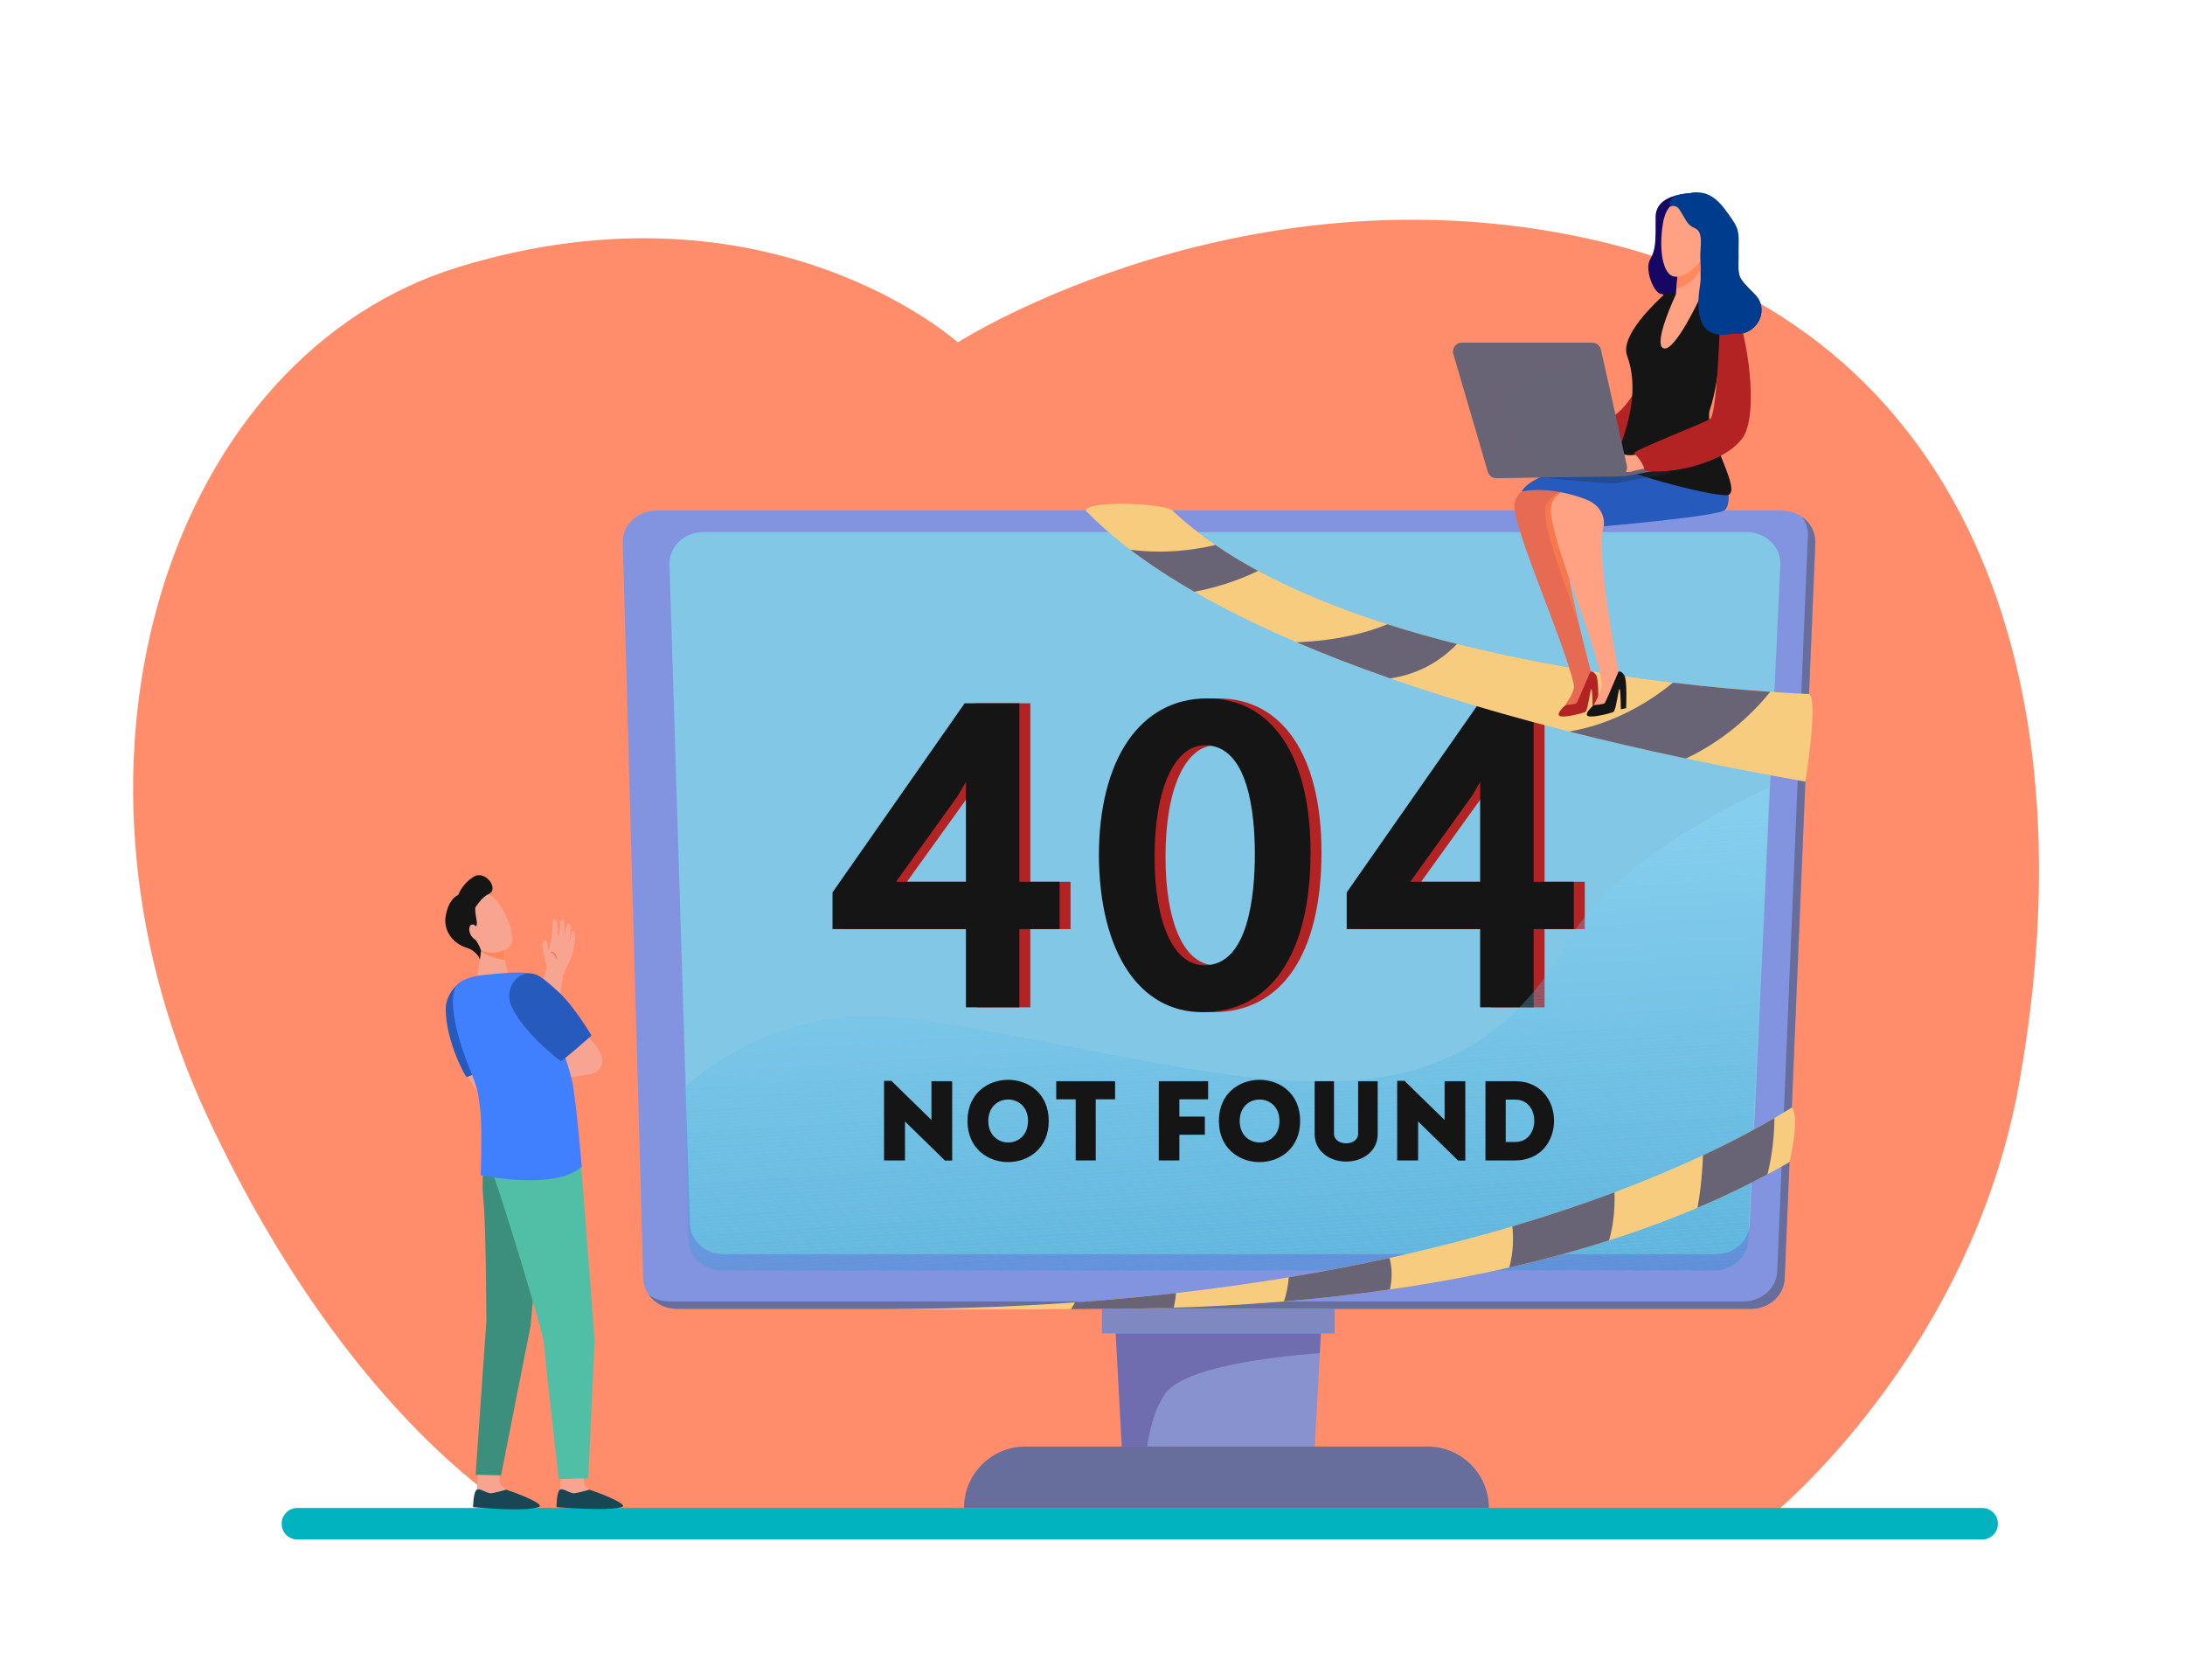 <?xml version="1.0" encoding="utf-8"?>
<!-- Generator: Adobe Illustrator 27.5.0, SVG Export Plug-In . SVG Version: 6.00 Build 0)  -->
<svg version="1.1" id="Layer_1" xmlns="http://www.w3.org/2000/svg" xmlns:xlink="http://www.w3.org/1999/xlink" x="0px"
	y="0px" viewBox="0 0 2600.917 2000" style="enable-background:new 0 0 2600.917 2000;" xml:space="preserve">
	<g>
		<g>
			<rect y="0" style="fill:#FFFFFF;" width="2600.917" height="2000" />
		</g>
		<g>
			<path style="fill:#FF8D6B;" d="M625.574,1807.319c0,0-206.214-108.977-378.416-477.686
			C45.406,897.649,205.771,421.121,547.253,317.388c368.695-112,592.828,90.102,592.828,90.102s347.471-222.102,772.332-118.326
			c423.316,103.399,578.535,510.04,491.325,999.006c-58.313,326.95-297.641,518.016-297.641,518.016L625.574,1807.319z" />
		</g>
		<g>
			<path style="fill:#00B3BF;" d="M2359.411,1832.378H354.023c-10.371,0-18.779-8.407-18.779-18.779v-0.001
			c0-10.371,8.408-18.779,18.779-18.779h2005.389c10.371,0,18.779,8.408,18.779,18.779l0,0
			C2378.191,1823.97,2369.783,1832.378,2359.411,1832.378z" />
		</g>
		<g>
			<g>
				<g>
					<path style="fill:#8293E0;" d="M2084.317,1557.847H805.709c-22.151,0-40.108-16.752-40.108-37.417l-24.323-875.351
					c0-20.666,17.957-37.418,40.108-37.418h1339.416c22.151,0,40.108,16.753,40.108,37.418l-36.485,875.351
					C2124.425,1541.095,2106.468,1557.847,2084.317,1557.847z" />
				</g>
				<g>
					<path style="fill:#676E9C;"
						d="M2145.333,615.473c4.258,5.942,6.74,13.084,6.74,20.768l-36.485,875.351
					c0,20.664-17.958,37.418-40.109,37.418H796.872c-9.24,0-17.749-2.915-24.53-7.813c7.193,10.039,19.453,16.65,33.367,16.65
					h1278.608c22.151,0,40.108-16.752,40.108-37.419l36.485-875.35C2160.91,633.034,2154.809,622.317,2145.333,615.473z" />
				</g>
				<g>
					<path style="fill:#82C7E6;" d="M821.206,1455.375l-24.323-784.641c0-20.666,17.957-37.418,40.108-37.418h1242.184
					c22.151,0,40.108,16.753,40.108,37.418l-36.485,784.641c0,20.664-17.958,37.417-40.108,37.417H861.314
					C839.163,1492.792,821.206,1476.039,821.206,1455.375z" />
				</g>
				<g>
					<path style="fill:#B32323;" d="M1226.468,837.052h-65.177l-157.316,225.111v43.659h158.832v93.089h63.661v-93.089h47.859
					v-56.295h-47.859V837.052z M1079.554,1049.527l72.977-101.435l0.461-0.696c3.525-5.881,6.791-11.429,9.933-16.888
					c-0.078,4.974-0.117,9.941-0.117,14.895v104.123H1079.554z" />
					<path style="fill:#B32323;" d="M1449.931,831.269c-79.486,0-128.862,71.945-128.862,187.857
					c1.063,114.462,48.219,185.571,123.079,185.571c81.894,0,128.862-69.397,128.862-190.397
					C1573.009,899.693,1527.002,831.269,1449.931,831.269z M1446.773,1148.926c-36.652,0-59.417-49.571-59.417-129.366
					c0-80.506,23.531-132.523,59.941-132.523c51.696,0,59.417,81.053,59.417,129.366
					C1506.714,1065.895,1498.931,1148.926,1446.773,1148.926z" />
					<path style="fill:#B32323;" d="M1838.555,1049.527V837.052h-65.177l-157.316,225.111v43.659h158.832v93.089h63.661v-93.089
					h47.859v-56.295H1838.555z M1691.641,1049.527l72.977-101.435l0.461-0.696c3.525-5.881,6.791-11.429,9.933-16.888
					c-0.078,4.974-0.117,9.941-0.117,14.895v104.123H1691.641z" />
					<path style="fill:#151515;" d="M1213.459,837.052h-65.177l-157.316,225.111v43.659h158.832v93.089h63.661v-93.089h47.859
					v-56.295h-47.859V837.052z M1066.545,1049.527l72.977-101.435l0.461-0.696c3.525-5.881,6.791-11.429,9.933-16.888
					c-0.078,4.974-0.117,9.941-0.117,14.895v104.123H1066.545z" />
					<path style="fill:#151515;" d="M1436.921,831.269c-79.486,0-128.862,71.945-128.862,187.857
					c1.063,114.462,48.219,185.571,123.079,185.571c81.894,0,128.862-69.397,128.862-190.397
					C1560,899.693,1513.993,831.269,1436.921,831.269z M1433.764,1148.926c-36.652,0-59.417-49.571-59.417-129.366
					c0-80.506,23.531-132.523,59.941-132.523c51.696,0,59.418,81.053,59.418,129.366
					C1493.705,1065.895,1485.921,1148.926,1433.764,1148.926z" />
					<path style="fill:#151515;" d="M1825.546,1049.527V837.052h-65.177l-157.316,225.111v43.659h158.832v93.089h63.661v-93.089
					h47.859v-56.295H1825.546z M1678.632,1049.527l72.976-101.435l0.461-0.696c3.525-5.881,6.791-11.429,9.933-16.888
					c-0.078,4.974-0.117,9.941-0.117,14.895v104.123H1678.632z" />
				</g>
				<path style="fill:#F7CC7F;" d="M1395.617,607.661c211.033,200.601,757.752,218.346,757.752,218.346
				c11.419,6.435-4.347,104.288-4.347,104.288c-492.032-86.95-749.009-211.083-856.723-322.634
				C1294.498,595.031,1386.235,598.951,1395.617,607.661z" />
				<g>
					<path style="fill:#686476;" d="M1867.825,870.672c43.665,11.06,89.962,21.797,139.002,32.144
					c29.568-14.004,66.924-38.211,100.43-79.367c-28.508-1.963-68.65-5.32-115.911-10.918
					C1969.869,830.35,1926.002,860.838,1867.825,870.672z" />
					<path style="fill:#686476;" d="M1543.445,764.483c33.918,14.529,70.978,28.886,111.36,42.966
					c26.034-3.878,54.557-15.105,79.6-40.955c-27.794-6.99-55.59-14.788-82.906-23.484
					C1626.948,753.224,1591.957,762.356,1543.445,764.483z" />
					<path style="fill:#686476;" d="M1345.505,654.319c21.904,16.609,47.222,33.339,76.221,50.038
					c23.044-4.439,49.313-12.034,75.879-24.874c-17.86-9.632-34.872-19.892-50.827-30.819
					C1423.583,654.233,1387.212,659.728,1345.505,654.319z" />
				</g>
				<g style="opacity:0.32;">
					<g>
						<defs>
							<path id="SVGID_1_" d="M1866.759,1120.416c-150.71,265.074-413.238,148.164-770.352,93.526
							c-119.966-18.355-212.548,20.673-282.606,80.602l5.582,180.075c0,20.666,17.957,37.417,40.108,37.417h1181.375
							c22.151,0,40.108-16.752,40.108-37.417l25.005-537.742C1995.76,989.401,1906.386,1050.718,1866.759,1120.416z" />
						</defs>
						<clipPath id="SVGID_00000157278644588937154570000002816558255968273571_">
							<use xlink:href="#SVGID_1_" style="overflow:visible;" />
						</clipPath>
						<polygon
							style="clip-path:url(#SVGID_00000157278644588937154570000002816558255968273571_);fill:#118DC9;"
							points="
						2060.425,1512.036 2105.979,1509.075 2105.979,1512.036 					" />
						<polygon
							style="clip-path:url(#SVGID_00000157278644588937154570000002816558255968273571_);fill:#128EC9;"
							points="
						1993.041,1512.036 2105.979,1504.697 2105.979,1509.075 2060.425,1512.036 					" />
						<polygon
							style="clip-path:url(#SVGID_00000157278644588937154570000002816558255968273571_);fill:#138EC9;"
							points="
						1925.657,1512.036 2105.979,1500.318 2105.979,1504.697 1993.041,1512.036 					" />
						<polygon
							style="clip-path:url(#SVGID_00000157278644588937154570000002816558255968273571_);fill:#148FCA;"
							points="
						1858.273,1512.036 2105.979,1495.939 2105.979,1500.318 1925.657,1512.036 					" />
						<polygon
							style="clip-path:url(#SVGID_00000157278644588937154570000002816558255968273571_);fill:#1590CA;"
							points="
						1790.889,1512.036 2105.979,1491.56 2105.979,1495.939 1858.273,1512.036 					" />
						<polygon
							style="clip-path:url(#SVGID_00000157278644588937154570000002816558255968273571_);fill:#1690CB;"
							points="
						1723.505,1512.036 2105.979,1487.182 2105.979,1491.56 1790.889,1512.036 					" />
						<polygon
							style="clip-path:url(#SVGID_00000157278644588937154570000002816558255968273571_);fill:#1791CB;"
							points="
						1656.12,1512.036 2105.979,1482.803 2105.979,1487.182 1723.505,1512.036 					" />
						<polygon
							style="clip-path:url(#SVGID_00000157278644588937154570000002816558255968273571_);fill:#1891CC;"
							points="
						1588.736,1512.036 2105.979,1478.424 2105.979,1482.803 1656.12,1512.036 					" />
						<polygon
							style="clip-path:url(#SVGID_00000157278644588937154570000002816558255968273571_);fill:#1992CC;"
							points="
						1521.352,1512.036 2105.979,1474.045 2105.979,1478.424 1588.736,1512.036 					" />
						<polygon
							style="clip-path:url(#SVGID_00000157278644588937154570000002816558255968273571_);fill:#1A93CD;"
							points="
						1453.968,1512.036 2105.979,1469.666 2105.979,1474.045 1521.352,1512.036 					" />
						<polygon
							style="clip-path:url(#SVGID_00000157278644588937154570000002816558255968273571_);fill:#1B93CD;"
							points="
						1386.584,1512.036 2105.979,1465.288 2105.979,1469.666 1453.968,1512.036 					" />
						<polygon
							style="clip-path:url(#SVGID_00000157278644588937154570000002816558255968273571_);fill:#1C94CD;"
							points="
						1319.2,1512.036 2105.979,1460.909 2105.979,1465.288 1386.584,1512.036 					" />
						<polygon
							style="clip-path:url(#SVGID_00000157278644588937154570000002816558255968273571_);fill:#1D95CE;"
							points="
						1251.816,1512.036 2105.979,1456.53 2105.979,1460.909 1319.2,1512.036 					" />
						<polygon
							style="clip-path:url(#SVGID_00000157278644588937154570000002816558255968273571_);fill:#1E95CE;"
							points="
						1184.432,1512.036 2105.979,1452.151 2105.979,1456.53 1251.816,1512.036 					" />
						<polygon
							style="clip-path:url(#SVGID_00000157278644588937154570000002816558255968273571_);fill:#1F96CF;"
							points="
						1117.047,1512.036 2105.979,1447.772 2105.979,1452.151 1184.432,1512.036 					" />
						<polygon
							style="clip-path:url(#SVGID_00000157278644588937154570000002816558255968273571_);fill:#2097CF;"
							points="
						1049.663,1512.036 2105.979,1443.394 2105.979,1447.772 1117.047,1512.036 					" />
						<polygon
							style="clip-path:url(#SVGID_00000157278644588937154570000002816558255968273571_);fill:#2197D0;"
							points="
						982.279,1512.036 2105.979,1439.015 2105.979,1443.394 1049.663,1512.036 					" />
						<polygon
							style="clip-path:url(#SVGID_00000157278644588937154570000002816558255968273571_);fill:#2298D0;"
							points="
						914.895,1512.036 2105.979,1434.636 2105.979,1439.015 982.279,1512.036 					" />
						<polygon
							style="clip-path:url(#SVGID_00000157278644588937154570000002816558255968273571_);fill:#2399D1;"
							points="
						847.511,1512.036 2105.979,1430.257 2105.979,1434.636 914.895,1512.036 					" />
						<polygon
							style="clip-path:url(#SVGID_00000157278644588937154570000002816558255968273571_);fill:#2499D1;"
							points="
						817.977,1512.036 817.818,1509.587 2105.979,1425.878 2105.979,1430.257 847.511,1512.036 					" />
						<polygon
							style="clip-path:url(#SVGID_00000157278644588937154570000002816558255968273571_);fill:#259AD1;"
							points="
						817.818,1509.587 817.534,1505.226 2105.979,1421.5 2105.979,1425.878 					" />
						<polygon
							style="clip-path:url(#SVGID_00000157278644588937154570000002816558255968273571_);fill:#269AD2;"
							points="
						817.534,1505.226 817.251,1500.866 2105.979,1417.121 2105.979,1421.5 					" />
						<polygon
							style="clip-path:url(#SVGID_00000157278644588937154570000002816558255968273571_);fill:#279BD2;"
							points="
						817.251,1500.866 816.968,1496.505 2105.979,1412.742 2105.979,1417.121 					" />
						<polygon
							style="clip-path:url(#SVGID_00000157278644588937154570000002816558255968273571_);fill:#289CD3;"
							points="
						816.968,1496.505 816.684,1492.145 2105.979,1408.363 2105.979,1412.742 					" />
						<polygon
							style="clip-path:url(#SVGID_00000157278644588937154570000002816558255968273571_);fill:#299CD3;"
							points="
						816.684,1492.145 816.401,1487.785 2105.979,1403.984 2105.979,1408.363 					" />
						<polygon
							style="clip-path:url(#SVGID_00000157278644588937154570000002816558255968273571_);fill:#2A9DD4;"
							points="
						816.401,1487.785 816.117,1483.424 2105.979,1399.606 2105.979,1403.984 					" />
						<polygon
							style="clip-path:url(#SVGID_00000157278644588937154570000002816558255968273571_);fill:#2B9ED4;"
							points="
						816.117,1483.424 815.834,1479.064 2105.979,1395.227 2105.979,1399.606 					" />
						<polygon
							style="clip-path:url(#SVGID_00000157278644588937154570000002816558255968273571_);fill:#2C9ED4;"
							points="
						815.834,1479.064 815.551,1474.703 2105.979,1390.848 2105.979,1395.227 					" />
						<polygon
							style="clip-path:url(#SVGID_00000157278644588937154570000002816558255968273571_);fill:#2D9FD5;"
							points="
						815.551,1474.703 815.267,1470.343 2105.979,1386.469 2105.979,1390.848 					" />
						<polygon
							style="clip-path:url(#SVGID_00000157278644588937154570000002816558255968273571_);fill:#2EA0D5;"
							points="
						815.267,1470.343 814.984,1465.983 2105.979,1382.09 2105.979,1386.469 					" />
						<polygon
							style="clip-path:url(#SVGID_00000157278644588937154570000002816558255968273571_);fill:#2FA0D6;"
							points="
						814.984,1465.983 814.701,1461.622 2105.979,1377.712 2105.979,1382.09 					" />
						<polygon
							style="clip-path:url(#SVGID_00000157278644588937154570000002816558255968273571_);fill:#30A1D6;"
							points="
						814.701,1461.622 814.417,1457.262 2105.979,1373.333 2105.979,1377.712 					" />
						<polygon
							style="clip-path:url(#SVGID_00000157278644588937154570000002816558255968273571_);fill:#31A2D7;"
							points="
						814.417,1457.262 814.134,1452.901 2105.979,1368.954 2105.979,1373.333 					" />
						<polygon
							style="clip-path:url(#SVGID_00000157278644588937154570000002816558255968273571_);fill:#32A2D7;"
							points="
						814.134,1452.901 813.851,1448.541 2105.979,1364.575 2105.979,1368.954 					" />
						<polygon
							style="clip-path:url(#SVGID_00000157278644588937154570000002816558255968273571_);fill:#33A3D8;"
							points="
						813.851,1448.541 813.801,1447.773 813.801,1444.166 2105.979,1360.197 2105.979,1364.575 					" />
						<polygon
							style="clip-path:url(#SVGID_00000157278644588937154570000002816558255968273571_);fill:#34A3D8;"
							points="
						813.801,1439.787 2105.979,1355.818 2105.979,1360.197 813.801,1444.166 					" />
						<polygon
							style="clip-path:url(#SVGID_00000157278644588937154570000002816558255968273571_);fill:#35A4D8;"
							points="
						813.801,1435.408 2105.979,1351.439 2105.979,1355.818 813.801,1439.787 					" />
						<polygon
							style="clip-path:url(#SVGID_00000157278644588937154570000002816558255968273571_);fill:#36A5D9;"
							points="
						813.801,1431.029 2105.979,1347.06 2105.979,1351.439 813.801,1435.408 					" />
						<polygon
							style="clip-path:url(#SVGID_00000157278644588937154570000002816558255968273571_);fill:#37A5D9;"
							points="
						813.801,1426.65 2105.979,1342.681 2105.979,1347.06 813.801,1431.029 					" />
						<polygon
							style="clip-path:url(#SVGID_00000157278644588937154570000002816558255968273571_);fill:#38A6DA;"
							points="
						813.801,1422.272 2105.979,1338.303 2105.979,1342.681 813.801,1426.65 					" />
						<polygon
							style="clip-path:url(#SVGID_00000157278644588937154570000002816558255968273571_);fill:#39A7DA;"
							points="
						813.801,1417.893 2105.979,1333.924 2105.979,1338.303 813.801,1422.272 					" />
						<polygon
							style="clip-path:url(#SVGID_00000157278644588937154570000002816558255968273571_);fill:#3AA7DB;"
							points="
						813.801,1413.514 2105.979,1329.545 2105.979,1333.924 813.801,1417.893 					" />
						<polygon
							style="clip-path:url(#SVGID_00000157278644588937154570000002816558255968273571_);fill:#3BA8DB;"
							points="
						813.801,1409.135 2105.979,1325.166 2105.979,1329.545 813.801,1413.514 					" />
						<polygon
							style="clip-path:url(#SVGID_00000157278644588937154570000002816558255968273571_);fill:#3CA9DC;"
							points="
						813.801,1404.756 2105.979,1320.787 2105.979,1325.166 813.801,1409.135 					" />
						<polygon
							style="clip-path:url(#SVGID_00000157278644588937154570000002816558255968273571_);fill:#3DA9DC;"
							points="
						813.801,1400.378 2105.979,1316.409 2105.979,1320.787 813.801,1404.756 					" />
						<polygon
							style="clip-path:url(#SVGID_00000157278644588937154570000002816558255968273571_);fill:#3EAADC;"
							points="
						813.801,1395.999 2105.979,1312.03 2105.979,1316.409 813.801,1400.378 					" />
						<polygon
							style="clip-path:url(#SVGID_00000157278644588937154570000002816558255968273571_);fill:#3FABDD;"
							points="
						813.801,1391.62 2105.979,1307.651 2105.979,1312.03 813.801,1395.999 					" />
						<polygon
							style="clip-path:url(#SVGID_00000157278644588937154570000002816558255968273571_);fill:#40ABDD;"
							points="
						813.801,1387.241 2105.979,1303.272 2105.979,1307.651 813.801,1391.62 					" />
						<polygon
							style="clip-path:url(#SVGID_00000157278644588937154570000002816558255968273571_);fill:#41ACDE;"
							points="
						813.801,1382.863 2105.979,1298.893 2105.979,1303.272 813.801,1387.241 					" />
						<polygon
							style="clip-path:url(#SVGID_00000157278644588937154570000002816558255968273571_);fill:#42ACDE;"
							points="
						813.801,1378.484 2105.979,1294.515 2105.979,1298.893 813.801,1382.863 					" />
						<polygon
							style="clip-path:url(#SVGID_00000157278644588937154570000002816558255968273571_);fill:#43ADDF;"
							points="
						813.801,1374.105 2105.979,1290.136 2105.979,1294.515 813.801,1378.484 					" />
						<polygon
							style="clip-path:url(#SVGID_00000157278644588937154570000002816558255968273571_);fill:#44AEDF;"
							points="
						813.801,1369.726 2105.979,1285.757 2105.979,1290.136 813.801,1374.105 					" />
						<polygon
							style="clip-path:url(#SVGID_00000157278644588937154570000002816558255968273571_);fill:#45AEE0;"
							points="
						813.801,1365.347 2105.979,1281.378 2105.979,1285.757 813.801,1369.726 					" />
						<polygon
							style="clip-path:url(#SVGID_00000157278644588937154570000002816558255968273571_);fill:#47AFE0;"
							points="
						813.801,1360.969 2105.979,1276.999 2105.979,1281.378 813.801,1365.347 					" />
						<polygon
							style="clip-path:url(#SVGID_00000157278644588937154570000002816558255968273571_);fill:#48B0E0;"
							points="
						813.801,1356.59 2105.979,1272.621 2105.979,1276.999 813.801,1360.969 					" />
						<polygon
							style="clip-path:url(#SVGID_00000157278644588937154570000002816558255968273571_);fill:#49B0E1;"
							points="
						813.801,1352.211 2105.979,1268.242 2105.979,1272.621 813.801,1356.59 					" />
						<polygon
							style="clip-path:url(#SVGID_00000157278644588937154570000002816558255968273571_);fill:#4AB1E1;"
							points="
						813.801,1347.832 2105.979,1263.863 2105.979,1268.242 813.801,1352.211 					" />
						<polygon
							style="clip-path:url(#SVGID_00000157278644588937154570000002816558255968273571_);fill:#4BB2E2;"
							points="
						813.801,1343.453 2105.979,1259.484 2105.979,1263.863 813.801,1347.832 					" />
						<polygon
							style="clip-path:url(#SVGID_00000157278644588937154570000002816558255968273571_);fill:#4CB2E2;"
							points="
						813.801,1339.075 2105.979,1255.105 2105.979,1259.484 813.801,1343.453 					" />
						<polygon
							style="clip-path:url(#SVGID_00000157278644588937154570000002816558255968273571_);fill:#4DB3E3;"
							points="
						813.801,1334.696 2105.979,1250.727 2105.979,1255.105 813.801,1339.075 					" />
						<polygon
							style="clip-path:url(#SVGID_00000157278644588937154570000002816558255968273571_);fill:#4EB4E3;"
							points="
						813.801,1330.317 2105.979,1246.348 2105.979,1250.727 813.801,1334.696 					" />
						<polygon
							style="clip-path:url(#SVGID_00000157278644588937154570000002816558255968273571_);fill:#4FB4E4;"
							points="
						813.801,1325.938 2105.979,1241.969 2105.979,1246.348 813.801,1330.317 					" />
						<polygon
							style="clip-path:url(#SVGID_00000157278644588937154570000002816558255968273571_);fill:#50B5E4;"
							points="
						813.801,1321.559 2105.979,1237.59 2105.979,1241.969 813.801,1325.938 					" />
						<polygon
							style="clip-path:url(#SVGID_00000157278644588937154570000002816558255968273571_);fill:#51B5E4;"
							points="
						813.801,1317.181 2105.979,1233.212 2105.979,1237.59 813.801,1321.559 					" />
						<polygon
							style="clip-path:url(#SVGID_00000157278644588937154570000002816558255968273571_);fill:#52B6E5;"
							points="
						813.801,1312.802 2105.979,1228.833 2105.979,1233.212 813.801,1317.181 					" />
						<polygon
							style="clip-path:url(#SVGID_00000157278644588937154570000002816558255968273571_);fill:#53B7E5;"
							points="
						813.801,1308.423 2105.979,1224.454 2105.979,1228.833 813.801,1312.802 					" />
						<polygon
							style="clip-path:url(#SVGID_00000157278644588937154570000002816558255968273571_);fill:#54B7E6;"
							points="
						813.801,1304.044 2105.979,1220.075 2105.979,1224.454 813.801,1308.423 					" />
						<polygon
							style="clip-path:url(#SVGID_00000157278644588937154570000002816558255968273571_);fill:#55B8E6;"
							points="
						813.801,1299.665 2105.979,1215.696 2105.979,1220.075 813.801,1304.044 					" />
						<polygon
							style="clip-path:url(#SVGID_00000157278644588937154570000002816558255968273571_);fill:#56B9E7;"
							points="
						813.801,1295.287 2105.979,1211.318 2105.979,1215.696 813.801,1299.665 					" />
						<polygon
							style="clip-path:url(#SVGID_00000157278644588937154570000002816558255968273571_);fill:#57B9E7;"
							points="
						813.801,1290.908 2105.979,1206.939 2105.979,1211.318 813.801,1295.287 					" />
						<polygon
							style="clip-path:url(#SVGID_00000157278644588937154570000002816558255968273571_);fill:#58BAE8;"
							points="
						813.801,1286.529 2105.979,1202.56 2105.979,1206.939 813.801,1290.908 					" />
						<polygon
							style="clip-path:url(#SVGID_00000157278644588937154570000002816558255968273571_);fill:#59BBE8;"
							points="
						813.801,1282.15 2105.979,1198.181 2105.979,1202.56 813.801,1286.529 					" />
						<polygon
							style="clip-path:url(#SVGID_00000157278644588937154570000002816558255968273571_);fill:#5ABBE8;"
							points="
						813.801,1277.771 2105.979,1193.802 2105.979,1198.181 813.801,1282.15 					" />
						<polygon
							style="clip-path:url(#SVGID_00000157278644588937154570000002816558255968273571_);fill:#5BBCE9;"
							points="
						813.801,1273.393 2105.979,1189.424 2105.979,1193.802 813.801,1277.771 					" />
						<polygon
							style="clip-path:url(#SVGID_00000157278644588937154570000002816558255968273571_);fill:#5CBDE9;"
							points="
						813.801,1269.014 2105.979,1185.045 2105.979,1189.424 813.801,1273.393 					" />
						<polygon
							style="clip-path:url(#SVGID_00000157278644588937154570000002816558255968273571_);fill:#5DBDEA;"
							points="
						813.801,1264.635 2105.979,1180.666 2105.979,1185.045 813.801,1269.014 					" />
						<polygon
							style="clip-path:url(#SVGID_00000157278644588937154570000002816558255968273571_);fill:#5EBEEA;"
							points="
						813.801,1260.256 2105.979,1176.287 2105.979,1180.666 813.801,1264.635 					" />
						<polygon
							style="clip-path:url(#SVGID_00000157278644588937154570000002816558255968273571_);fill:#5FBEEB;"
							points="
						813.801,1255.877 2105.979,1171.908 2105.979,1176.287 813.801,1260.256 					" />
						<polygon
							style="clip-path:url(#SVGID_00000157278644588937154570000002816558255968273571_);fill:#60BFEB;"
							points="
						813.801,1251.499 2105.979,1167.53 2105.979,1171.908 813.801,1255.877 					" />
						<polygon
							style="clip-path:url(#SVGID_00000157278644588937154570000002816558255968273571_);fill:#61C0EC;"
							points="
						813.801,1247.12 2105.979,1163.151 2105.979,1167.53 813.801,1251.499 					" />
						<polygon
							style="clip-path:url(#SVGID_00000157278644588937154570000002816558255968273571_);fill:#62C0EC;"
							points="
						813.801,1242.741 2105.979,1158.772 2105.979,1163.151 813.801,1247.12 					" />
						<polygon
							style="clip-path:url(#SVGID_00000157278644588937154570000002816558255968273571_);fill:#63C1EC;"
							points="
						813.801,1238.362 2105.979,1154.393 2105.979,1158.772 813.801,1242.741 					" />
						<polygon
							style="clip-path:url(#SVGID_00000157278644588937154570000002816558255968273571_);fill:#64C2ED;"
							points="
						813.801,1233.984 2105.979,1150.014 2105.979,1154.393 813.801,1238.362 					" />
						<polygon
							style="clip-path:url(#SVGID_00000157278644588937154570000002816558255968273571_);fill:#65C2ED;"
							points="
						813.801,1229.605 2105.979,1145.636 2105.979,1150.014 813.801,1233.984 					" />
						<polygon
							style="clip-path:url(#SVGID_00000157278644588937154570000002816558255968273571_);fill:#66C3EE;"
							points="
						813.801,1225.226 2105.979,1141.257 2105.979,1145.636 813.801,1229.605 					" />
						<polygon
							style="clip-path:url(#SVGID_00000157278644588937154570000002816558255968273571_);fill:#67C4EE;"
							points="
						813.801,1220.847 2105.979,1136.878 2105.979,1141.257 813.801,1225.226 					" />
						<polygon
							style="clip-path:url(#SVGID_00000157278644588937154570000002816558255968273571_);fill:#68C4EF;"
							points="
						813.801,1216.468 2105.979,1132.499 2105.979,1136.878 813.801,1220.847 					" />
						<polygon
							style="clip-path:url(#SVGID_00000157278644588937154570000002816558255968273571_);fill:#69C5EF;"
							points="
						813.801,1212.089 2105.979,1128.12 2105.979,1132.499 813.801,1216.468 					" />
						<polygon
							style="clip-path:url(#SVGID_00000157278644588937154570000002816558255968273571_);fill:#6AC6F0;"
							points="
						813.801,1207.711 2105.979,1123.742 2105.979,1128.12 813.801,1212.089 					" />
						<polygon
							style="clip-path:url(#SVGID_00000157278644588937154570000002816558255968273571_);fill:#6BC6F0;"
							points="
						813.801,1203.332 2105.979,1119.363 2105.979,1123.742 813.801,1207.711 					" />
						<polygon
							style="clip-path:url(#SVGID_00000157278644588937154570000002816558255968273571_);fill:#6CC7F0;"
							points="
						813.801,1198.953 2105.979,1114.984 2105.979,1119.363 813.801,1203.332 					" />
						<polygon
							style="clip-path:url(#SVGID_00000157278644588937154570000002816558255968273571_);fill:#6DC7F1;"
							points="
						813.801,1194.574 2105.979,1110.605 2105.979,1114.984 813.801,1198.953 					" />
						<polygon
							style="clip-path:url(#SVGID_00000157278644588937154570000002816558255968273571_);fill:#6EC8F1;"
							points="
						813.801,1190.196 2105.979,1106.226 2105.979,1110.605 813.801,1194.574 					" />
						<polygon
							style="clip-path:url(#SVGID_00000157278644588937154570000002816558255968273571_);fill:#6FC9F2;"
							points="
						813.801,1185.817 2105.979,1101.848 2105.979,1106.226 813.801,1190.196 					" />
						<polygon
							style="clip-path:url(#SVGID_00000157278644588937154570000002816558255968273571_);fill:#70C9F2;"
							points="
						813.801,1181.438 2105.979,1097.469 2105.979,1101.848 813.801,1185.817 					" />
						<polygon
							style="clip-path:url(#SVGID_00000157278644588937154570000002816558255968273571_);fill:#71CAF3;"
							points="
						813.801,1177.059 2105.979,1093.09 2105.979,1097.469 813.801,1181.438 					" />
						<polygon
							style="clip-path:url(#SVGID_00000157278644588937154570000002816558255968273571_);fill:#72CBF3;"
							points="
						813.801,1172.68 2105.979,1088.711 2105.979,1093.09 813.801,1177.059 					" />
						<polygon
							style="clip-path:url(#SVGID_00000157278644588937154570000002816558255968273571_);fill:#73CBF3;"
							points="
						813.801,1168.302 2105.979,1084.333 2105.979,1088.711 813.801,1172.68 					" />
						<polygon
							style="clip-path:url(#SVGID_00000157278644588937154570000002816558255968273571_);fill:#74CCF4;"
							points="
						813.801,1163.923 2105.979,1079.954 2105.979,1084.333 813.801,1168.302 					" />
						<polygon
							style="clip-path:url(#SVGID_00000157278644588937154570000002816558255968273571_);fill:#75CDF4;"
							points="
						813.801,1159.544 2105.979,1075.575 2105.979,1079.954 813.801,1163.923 					" />
						<polygon
							style="clip-path:url(#SVGID_00000157278644588937154570000002816558255968273571_);fill:#76CDF5;"
							points="
						813.801,1155.165 2105.979,1071.196 2105.979,1075.575 813.801,1159.544 					" />
						<polygon
							style="clip-path:url(#SVGID_00000157278644588937154570000002816558255968273571_);fill:#77CEF5;"
							points="
						813.801,1150.786 2105.979,1066.817 2105.979,1071.196 813.801,1155.165 					" />
						<polygon
							style="clip-path:url(#SVGID_00000157278644588937154570000002816558255968273571_);fill:#78CFF6;"
							points="
						813.801,1146.408 2105.979,1062.439 2105.979,1066.817 813.801,1150.786 					" />
						<polygon
							style="clip-path:url(#SVGID_00000157278644588937154570000002816558255968273571_);fill:#79CFF6;"
							points="
						813.801,1142.029 2105.979,1058.06 2105.979,1062.439 813.801,1146.408 					" />
						<polygon
							style="clip-path:url(#SVGID_00000157278644588937154570000002816558255968273571_);fill:#7AD0F7;"
							points="
						813.801,1137.65 2105.979,1053.681 2105.979,1058.06 813.801,1142.029 					" />
						<polygon
							style="clip-path:url(#SVGID_00000157278644588937154570000002816558255968273571_);fill:#7BD0F7;"
							points="
						813.801,1133.271 2105.979,1049.302 2105.979,1053.681 813.801,1137.65 					" />
						<polygon
							style="clip-path:url(#SVGID_00000157278644588937154570000002816558255968273571_);fill:#7CD1F7;"
							points="
						813.801,1128.892 2105.979,1044.923 2105.979,1049.302 813.801,1133.271 					" />
						<polygon
							style="clip-path:url(#SVGID_00000157278644588937154570000002816558255968273571_);fill:#7DD2F8;"
							points="
						813.801,1124.514 2105.979,1040.545 2105.979,1044.923 813.801,1128.892 					" />
						<polygon
							style="clip-path:url(#SVGID_00000157278644588937154570000002816558255968273571_);fill:#7ED2F8;"
							points="
						813.801,1120.135 2105.979,1036.166 2105.979,1040.545 813.801,1124.514 					" />
						<polygon
							style="clip-path:url(#SVGID_00000157278644588937154570000002816558255968273571_);fill:#7FD3F9;"
							points="
						813.801,1115.756 2105.979,1031.787 2105.979,1036.166 813.801,1120.135 					" />
						<polygon
							style="clip-path:url(#SVGID_00000157278644588937154570000002816558255968273571_);fill:#80D4F9;"
							points="
						813.801,1111.377 2105.979,1027.408 2105.979,1031.787 813.801,1115.756 					" />
						<polygon
							style="clip-path:url(#SVGID_00000157278644588937154570000002816558255968273571_);fill:#81D4FA;"
							points="
						813.801,1106.999 2105.979,1023.029 2105.979,1027.408 813.801,1111.377 					" />
						<polygon
							style="clip-path:url(#SVGID_00000157278644588937154570000002816558255968273571_);fill:#82D5FA;"
							points="
						813.801,1102.62 2105.979,1018.651 2105.979,1023.029 813.801,1106.999 					" />
						<polygon
							style="clip-path:url(#SVGID_00000157278644588937154570000002816558255968273571_);fill:#83D6FB;"
							points="
						813.801,1098.241 2105.979,1014.272 2105.979,1018.651 813.801,1102.62 					" />
						<polygon
							style="clip-path:url(#SVGID_00000157278644588937154570000002816558255968273571_);fill:#84D6FB;"
							points="
						813.801,1093.862 2105.979,1009.893 2105.979,1014.272 813.801,1098.241 					" />
						<polygon
							style="clip-path:url(#SVGID_00000157278644588937154570000002816558255968273571_);fill:#85D7FB;"
							points="
						813.801,1089.483 2105.979,1005.514 2105.979,1009.893 813.801,1093.862 					" />
						<polygon
							style="clip-path:url(#SVGID_00000157278644588937154570000002816558255968273571_);fill:#86D8FC;"
							points="
						813.801,1085.104 2105.979,1001.135 2105.979,1005.514 813.801,1089.483 					" />
						<polygon
							style="clip-path:url(#SVGID_00000157278644588937154570000002816558255968273571_);fill:#87D8FC;"
							points="
						813.801,1080.726 2105.979,996.757 2105.979,1001.135 813.801,1085.104 					" />
						<polygon
							style="clip-path:url(#SVGID_00000157278644588937154570000002816558255968273571_);fill:#88D9FD;"
							points="
						813.801,1076.347 2105.979,992.378 2105.979,996.757 813.801,1080.726 					" />
						<polygon
							style="clip-path:url(#SVGID_00000157278644588937154570000002816558255968273571_);fill:#89D9FD;"
							points="
						813.801,1071.968 2105.979,987.999 2105.979,992.378 813.801,1076.347 					" />
						<polygon
							style="clip-path:url(#SVGID_00000157278644588937154570000002816558255968273571_);fill:#8ADAFE;"
							points="
						813.801,1067.589 2105.979,983.62 2105.979,987.999 813.801,1071.968 					" />
						<polygon
							style="clip-path:url(#SVGID_00000157278644588937154570000002816558255968273571_);fill:#8BDBFE;"
							points="
						813.801,1063.211 2105.979,979.242 2105.979,983.62 813.801,1067.589 					" />
						<polygon
							style="clip-path:url(#SVGID_00000157278644588937154570000002816558255968273571_);fill:#8CDBFF;"
							points="
						813.801,1058.832 2105.979,974.863 2105.979,979.242 813.801,1063.211 					" />
						<polygon
							style="clip-path:url(#SVGID_00000157278644588937154570000002816558255968273571_);fill:#8DDCFF;"
							points="
						813.801,1054.453 2105.979,970.484 2105.979,974.863 813.801,1058.832 					" />
						<polygon
							style="clip-path:url(#SVGID_00000157278644588937154570000002816558255968273571_);fill:#8DDCFF;"
							points="
						2105.979,970.484 813.801,1054.453 813.801,936.877 2105.979,936.877 					" />
					</g>
				</g>
				<g>
					<g>
						<rect x="1311.61" y="1557.847" style="fill:#8088C2;" width="277.113" height="29.17" />
					</g>
					<g>
						<polygon style="fill:#8792CE;"
							points="1565.018,1721.728 1335.315,1721.728 1328.018,1587.017 1572.315,1587.017 					" />
					</g>
					<g style="opacity:0.28;">
						<path style="fill:#370C62;" d="M1572.315,1587.017h-244.297l7.297,134.712h30.208c2.971-20.963,8.893-43.297,20.227-61.218
						c20.482-32.387,121.575-45.118,185.29-49.975L1572.315,1587.017z" />
					</g>
					<g>
						<path style="fill:#676E9C;" d="M1772.25,1794.654H1147.53l0,0c0-40.275,32.649-72.926,72.924-72.926h478.87
						C1739.6,1721.728,1772.25,1754.379,1772.25,1794.654L1772.25,1794.654z" />
					</g>
				</g>
			</g>
			<g>
				<path style="fill:#E76A53;" d="M1935.223,551.477c0,0-132.547,10.722-132.547,49.986c0,32.329,59.66,162.891,70.696,213.125
				c2.054,9.351-10.361,23.056-9.752,24.583c2.879,7.215,18.35-3.059,18.35-3.059l11.91-36.078c0,0-45.575-169.427-31.7-183.301
				c13.874-13.874,147.722-42.536,147.722-42.536L1935.223,551.477z" />
				<path style="fill:#B32323;"
					d="M1893.071,799.475c0,0,2.843-1.845,6.798,4.083c3.957,5.928,2.248,39.317,2.248,39.317
				l-6.257,1.385c0,0-0.19-24.489-1.641-24.215c-1.45,0.274-3.905,25.7-7.268,27.336c-3.362,1.636-26.356,7.564-30.666,4.623
				c-4.31-2.941,7.334-12.833,7.334-12.833s11.995-0.649,13.236-2.468C1878.098,834.883,1893.071,799.475,1893.071,799.475z" />
				<path style="opacity:0.68;fill:#FF7F4C;" d="M1840.154,602.354c10.907-32.72,110.767-39.718,110.767-39.718l42.696,6.607
				l16.286,4.955c0,0-133.848,28.661-147.722,42.536c-8.689,8.69,5.938,78.384,18.085,129.268
				C1860.602,688.939,1833.992,620.84,1840.154,602.354z" />
				<path style="fill:#FFA283;" d="M2056.716,575.325c0,0,4.01,18.316-7.084,29.41c-11.094,11.094-134.613,5.204-140.691,21.701
				c-10.793,29.298,17.636,173.04,17.636,173.04l-12.275,35.848c0,0-16.759,11.308-18.327,7.071
				c-0.748-2.02,11.779-18.062,10.314-30.889c-5.463-47.824-68.403-184.354-59.265-211.77
				c10.907-32.72,110.767-39.718,110.767-39.718L2056.716,575.325z" />
				<path style="fill:#275ABD;" d="M2056.716,581.412c0,0,3.91,18.324-3.419,25.654c-7.329,7.329-144.356,19.37-144.356,19.37
				s4.572-22.512-22.128-32.459c-26.7-9.947-54.315-13.282-75.322-8.997c0,0,4.122-13.374,43.91-24.962
				c39.789-11.588,83.585-12.112,83.585-12.112L2056.716,581.412z" />
				<path style="fill:#160862;" d="M2012.626,229.723c-4.178,0.876-41.897,1.299-41.897,28.734c0,27.435,0.545,38.341-6.544,50.339
				c-7.089,11.997,4.718,41.106,13.56,41.205c8.842,0.099,9.576,31.87,9.576,31.87s51.03,22.904,65.208,16.906
				c3.545-1.499,7.567-1.772,11.606-1.338c25.056,2.695,42.62-25.586,26.582-45.025c-0.677-0.82-1.407-1.625-2.195-2.413
				c-21.693-21.693-19.087-19.937-19.087-44.477c0-24.54-4.363-17.45-14.725-32.174
				C2044.349,258.625,2038.25,224.347,2012.626,229.723z" />
				<path style="fill:#B32323;" d="M1966.792,423.192c0,0-23.829,64.895-51.713,74.527c-27.884,9.633-40.558,40.052-40.558,40.052
				l16.501,14.52l54.152-24.153L1966.792,423.192z" />
				<path style="fill:#151515;" d="M1981.014,350.363c-7.635,7.635-53.365,48.214-44.136,73.271
				c20.497,55.647-15.193,118.934-15.193,127.659c0,8.726,108.94,38.173,132.935,38.173c23.995,0-28.858-76.637-19.042-102.814
				c9.816-26.176,22.859-131.135,14.679-139.315C2044.803,341.884,1982.542,348.835,1981.014,350.363z" />
				<path style="fill:#FFA283;" d="M1999.087,300.793l-4.18,49.647c0,0-28.067,59.191-14.643,64.099
				c13.425,4.908,44.117-61.828,44.117-61.828v-63.547L1999.087,300.793z" />
				<path style="opacity:0.68;fill:#FF7F4C;" d="M2024.381,289.164v32.152c-8.349,12.653-20.166,21.507-28.852,21.73l3.558-42.253
				L2024.381,289.164z" />
				<path style="fill:#FFA283;" d="M1999.087,243.356c0,0-14.724-6.544-19.632,22.904c-4.908,29.448-0.776,60.758,13.767,62.939
				c14.542,2.181,41.312-21.204,41.312-45.488C2034.534,262.838,2010.728,240.25,1999.087,243.356z" />
				<path style="fill:#151515;"
					d="M1926.577,799.475c0,0,2.842-1.845,6.798,4.083c3.956,5.928,2.248,39.317,2.248,39.317
				l-6.256,1.385c0,0-0.19-24.489-1.641-24.215c-1.45,0.274-3.906,25.7-7.268,27.336c-3.362,1.636-26.356,7.564-30.666,4.623
				c-4.31-2.941,7.334-12.833,7.334-12.833s11.994-0.649,13.236-2.468C1911.604,834.883,1926.577,799.475,1926.577,799.475z" />
				<path style="opacity:0.35;fill:#1A3140;" d="M1855.401,560.018c39.789-11.588,83.585-12.112,83.585-12.112l49.808,14.175
				c-4.743,1.54-14.974,4.666-19.847,4.666c-6.464,0-39.925,8.668-50.191,8.668c-6.682,0-53.826-4.187-85.94-7.111
				C1838.64,565.575,1846.031,562.747,1855.401,560.018z" />
				<polygon style="fill:#686476;" points="1980.988,558.343 1980.988,549.939 1935.158,562.52 1915.079,562.52 1915.146,567.181 
				1934.624,566.747 			" />
				<polygon style="fill:#1A3140;"
					points="1980.988,549.939 1864.634,552.98 1784.609,566.747 1935.158,562.52 			" />
				<path style="fill:#FFA283;" d="M1960.582,537.771c0,0-17.086,5.98-25.958,3.422c-8.872-2.558-15.041-3.802-23.821,2.281
				c-8.779,6.084-11.696,12.512-11.696,12.512s-5.371,5.904,0,6.65c5.372,0.746,42.386-0.365,43.413-1.392
				c1.027-1.027,30.419-6.553,30.419-6.553L1960.582,537.771z" />
				<path style="fill:#B32323;" d="M2074.283,521.206c-22.036,31.125-89.636,44.342-116.493,38.812c0,0-0.771-8.757-12.551-20.536
				c-2.728-2.728,80.754-35.149,90.338-40.678c9.585-5.529,12.944-148.641,12.944-148.641s14.438,6.078,21.126,27.19
				C2083.099,419.815,2091.737,496.554,2074.283,521.206z" />
				<path style="fill:#003C8E;" d="M2076.075,396.484c6.01-1.774,11.389-5.666,15.123-10.676c7.786-10.446,7.839-25.15-2.676-35.664
				c-21.693-21.693-19.087-19.937-19.087-44.478c0-24.54,2.465-30.315-7.896-45.039c-10.361-14.724-23.289-36.138-48.913-30.762
				c-0.33,0.068-0.871,0.136-1.585,0.213c-0.494,0.125-27.922,0.233-22.91,15.749c0,0,6.65-3.277,11.228,3.942
				c8.53,13.45,8.726,17.723,18.541,22.086c9.816,4.362,6.02,21.267,6.02,32.446c0,8.566,1.213,17.106,0.986,25.673
				c-0.259,9.754-18.899,77.622,36.032,67.592C2065.983,396.647,2071.037,397.972,2076.075,396.484z" />
				<path style="fill:#686476;" d="M1905.633,416.049l30.857,138.208c1.447,6.484-3.427,12.659-10.069,12.757l-145.212,2.139
				c-4.709,0.07-8.886-3.013-10.208-7.534l-41.04-140.347c-1.962-6.706,3.067-13.415,10.053-13.415h155.397
				C1900.315,407.857,1904.563,411.261,1905.633,416.049z" />
				<path style="opacity:0.22;fill:#686476;" d="M1908.024,426.757l28.466,127.5c1.447,6.484-3.427,12.659-10.069,12.757
				l-95.858,1.412c-14.368-26.145-38.112-73.232-38.112-98.852C1792.45,444.642,1862.817,432.186,1908.024,426.757z" />
			</g>
			<g>
				<path style="fill:#151515;" d="M1077.246,1334.817v46.351c-8.352,0-16.704,0-24.929,0v-94.721h8.759l47.696,46.619v-46.216
				c8.224,0,16.441,0,24.657,0v94.454h-8.623L1077.246,1334.817z" />
				<path style="fill:#151515;" d="M1151.626,1334.143c0-65.214,96.739-65.214,96.739,0
				C1248.365,1399.492,1151.626,1399.492,1151.626,1334.143z M1223.708,1334.143c0-33.955-47.289-33.955-47.289,0
				C1176.419,1368.369,1223.708,1368.369,1223.708,1334.143z" />
				<path style="fill:#151515;" d="M1257.267,1308.409c0-7.275,0-14.415,0-21.558h70.064c0,7.144,0,14.283,0,21.558h-23.038v72.76
				c-7.953,0-15.898,0-23.852,0v-72.76H1257.267z" />
				<path style="fill:#151515;" d="M1403.864,1350.584v30.584c-8.081,0-16.297,0-24.522,0v-94.318c19.273,0,39.479,0,58.752,0
				c0,7.949,0,13.474,0,21.558h-34.23v20.617h30.321c0,8.085,0,13.202,0,21.558H1403.864z" />
				<path style="fill:#151515;" d="M1450.89,1334.143c0-65.214,96.739-65.214,96.739,0
				C1547.629,1399.492,1450.89,1399.492,1450.89,1334.143z M1522.971,1334.143c0-33.955-47.289-33.955-47.289,0
				C1475.683,1368.369,1522.971,1368.369,1522.971,1334.143z" />
				<path style="fill:#151515;" d="M1616.631,1349.372v-62.521c7.682,0,15.763,0,23.309,0v62.924
				c0,20.749-18.188,32.742-37.589,32.742c-19.273,0-37.461-11.994-37.461-32.742v-62.924c7.546,0,15.492,0,23.038,0v62.521
				c0,7.678,7.411,11.451,14.423,11.451C1609.356,1360.823,1616.631,1357.05,1616.631,1349.372z" />
				<path style="fill:#151515;" d="M1688.043,1334.817v46.351c-8.352,0-16.704,0-24.929,0v-94.721h8.759l47.696,46.619v-46.216
				c8.224,0,16.441,0,24.657,0v94.454h-8.623L1688.043,1334.817z" />
				<path style="fill:#151515;" d="M1803.784,1381.169h-35.57v-94.318h35.57C1865.232,1287.122,1865.232,1380.897,1803.784,1381.169z
				 M1792.337,1359.208h11.447c30.05,0,30.05-50.396,0-50.396h-11.447V1359.208z" />
			</g>
			<path style="fill:#F7CC7F;" d="M1053.203,1558.019c728.795,0,1068.719-234.266,1079.711-239.762
			c9.892,13.189-2.766,64.898-2.766,64.898c-156.707,90.745-412.113,174.692-822.087,174.692
			C1171.909,1559.476,1053.203,1558.019,1053.203,1558.019z" />
			<g>
				<path style="fill:#686476;" d="M1399.846,1539.034c-38.467,4.38-78.507,8.122-120.156,11.093
				c-1.464,2.747-3.099,5.453-4.919,8.062c10.941-0.095,22.053-0.208,33.289-0.342c30.547,0,60.215-0.476,89.069-1.376
				C1398.729,1550.129,1399.504,1544.097,1399.846,1539.034z" />
				<path style="fill:#686476;" d="M2020.615,1437.534c30.235-12.83,57.934-26.179,83.307-39.78
				c4.616-18.913,8.172-41.657,8.246-66.978c-17.363,10.187-45.585,25.827-85.011,44.244
				C2026.653,1389.38,2025.133,1413.083,2020.615,1437.534z" />
				<path style="fill:#686476;" d="M1915.297,1476.387c4.269-14.57,7.247-33.452,6.545-57.299
				c-35.828,13.442-76.319,27.209-121.588,40.607c1.417,14.408,1.141,31.6-3.691,48.921
				C1839.141,1498.906,1878.649,1488.068,1915.297,1476.387z" />
				<path style="fill:#686476;" d="M1653.965,1497.211c-37.656,8.27-77.617,16.039-119.91,23.08
				c-0.643,8.697-2.267,18.609-5.71,28.735c44.269-3.706,86.27-8.501,126.113-14.233
				C1657.103,1522.979,1657.503,1510.247,1653.965,1497.211z" />
			</g>
		</g>
		<g>
			<path style="fill:#F8A492;" d="M555.591,1277.354c0.729,2.682,1.148,3.571,2.075,5.371c5.979,11.615,19.851,28.187,19.851,28.187
			l10.731-25.802c0,0-1.75-8.102-4.783-19.683C573.101,1268.314,563.23,1269.987,555.591,1277.354z" />
			<path style="fill:#275ABD;" d="M617.114,1254.974c0,0-59.85,27.506-61.785,26.981c-1.246-0.339-24.55-41.967-24.799-81.114
			c-0.115-18.081,17.479-39.83,37.109-35.529c9.883,2.165,9.73,5.099,24.352,27.775
			C606.611,1215.762,617.114,1254.974,617.114,1254.974z" />
			<path style="fill:#F7A491;" d="M668.204,1748.137c0,0-1.42,25.086-1.428,25.138c-0.522,3.185-2.577,11.054-2.577,13.948
			c0,10.878,48.396-9.233,37.55-14.053c-0.982-0.437-6.125-3.736-6.448-7.439c-0.497-5.704-1.76-17.243-1.76-17.243
			L668.204,1748.137z" />
			<path style="fill:#184655;"
				d="M701.628,1773.067c0,0-11.362,3.327-17.182,4.159c-5.82,0.832-13.492-6.172-17.608-4.281
			c-4.531,2.083-4.353,20.827-4.353,20.827s60.933,5.336,78.066-0.183C747.34,1791.401,724.857,1780.816,701.628,1773.067z" />
			<path style="fill:#F7A491;" d="M569.202,1748.137c0,0-1.42,25.086-1.428,25.138c-0.522,3.185-2.578,11.054-2.578,13.948
			c0,10.878,48.397-9.233,37.55-14.053c-0.982-0.437-7.65-6.199-7.973-9.901c-0.497-5.705-0.235-14.78-0.235-14.78L569.202,1748.137
			z" />
			<path style="fill:#184655;"
				d="M602.626,1773.067c0,0-11.362,3.327-17.182,4.159c-5.82,0.832-13.492-6.172-17.608-4.281
			c-4.531,2.083-4.712,20.827-4.712,20.827s61.209,6.221,78.424-0.183C648.233,1791.101,625.855,1780.816,602.626,1773.067z" />
			<g>
				<path style="fill:#F7A491;" d="M583.993,1291.254l42.625-63.726c0.179-0.558,0.566-1.699,1.158-3.443
				c2.147-6.324,6.614-19.481,10.505-32.572l0.042-0.14c1.222-4.574,3.814-12.557,6.321-20.279
				c2.788-8.586,6.244-19.232,6.365-21.048c-0.107-0.31-0.308-0.868-0.576-1.608c-1.562-4.331-3.675-14.641-4.423-19.124
				c-0.476-2.855-0.951-9.795,2.229-9.795c5,0,2.617,6.931,4.923,11.259c0.848-2.894,2.56-8.631,3.465-14.441l0.836-13.548
				c0.161-1.022-0.858-8.496,2.649-8.496l0.167,0.007c3.151,0.245,3.08,8.192,4.389,21.631c0.414-1.546,0.829-3.411,1.142-5.125
				c-0.037-0.919,0.594-4.96,1.066-7.093c-0.633-3.745-0.265-9.651,3.472-9.094c1.873,0.28,1.718,8.522,1.718,8.522
				c-0.02,1.131-0.13,9.847-0.073,11.569c0.386-2.925,1.883-15.397,4.815-15.397c2.431,0,2.627,3.357,2.576,6.013
				c-0.029,1.573-1.557,15.085-1.642,16.657c1.144-2.051,2.502-13.959,3.637-13.959c4.741,0,3.027,16.932,1.285,21.344
				c-0.163,0.451-0.338,1.337-0.539,2.363c-0.592,3.017-1.584,8.065-4.065,12.598c-2.977,5.434-7.083,14.075-7.709,15.399
				c-0.459,2.699-1.885,12.406-3.679,24.617c-0.768,5.224-1.61,10.954-2.487,16.887l-0.046-0.007
				c-0.161,1.284-1.049,5.367-4.42,20.687c-4.614,20.965-5.093,21.87-5.297,22.257c-2.003,3.785-47.961,70.392-49.917,73.226
				l-1.153,1.672L583.993,1291.254z" />
				<path style="fill:#F47458;" d="M663.273,1142.626c0,0-3.459-9.443-9.619-9.46c0,0,3.442-1.325,6.392,1.168
				C662.998,1136.828,663.273,1142.626,663.273,1142.626z" />
			</g>
			<g>
				<path style="fill:#F7A491;"
					d="M573.694,1124.382l-5.487,37.035c0,0,20.908,17.916,33.095,14.138
				c10.226-3.171,3.213-17.44,3.213-17.44s-5.448-19.771-3.776-30.134C602.412,1117.618,573.694,1124.382,573.694,1124.382z" />
				<path style="fill:#FE875E;" d="M577.633,1135.579c5.241,2.64,15.601,6.245,23.663,7.117c-0.771-5.182-1.21-10.664-0.557-14.715
				c0.772-4.782-4.931-5.913-11.295-5.749c-8.327,0.762-15.751,2.15-15.751,2.15l-1.055,7.117
				C574.223,1133.282,575.888,1134.7,577.633,1135.579z" />
				<path style="fill:#F7A491;" d="M547.309,1081.663c-0.863,0.004,8.265,41.375,22.39,48.492
				c14.126,7.118,35.192,3.408,39.144-7.734c4.372-12.325-11.577-54.534-31.443-59.895
				C557.533,1057.162,547.309,1081.663,547.309,1081.663z" />
				<path style="fill:#151515;" d="M563.655,1043.65c-11.283,6.945-16.461,17.245-18.204,21.465
				c-5.296,2.682-11.704,8.483-14.779,24.113c-3.782,19.218,9.664,34.033,23.92,38.489c14.255,4.456,16.663,14.524,16.663,14.524
				l1.411-10.834c0,0-3.171-9.433-7.94-14.155c-4.769-4.721,2.259-11.602,2.877-17.214c0.476-4.321-2.505-12.712-1.86-19.803
				c0,0,7.921-12.812,15.729-15.978C594.783,1058.86,578.131,1034.738,563.655,1043.65z" />
				<path style="fill:#F7A491;" d="M569.659,1107.241c1.846,4.778,1.092,9.522-1.686,10.596c-2.777,1.073-6.525-1.93-8.371-6.708
				c-1.846-4.778-1.091-9.522,1.686-10.596C564.065,1099.459,567.813,1102.463,569.659,1107.241z" />
			</g>
			<path style="fill:#F8A492;" d="M622.275,1292.279l82.219-14.306c0,0-9.355-25.134-12.697-25.134
			c-3.343,0-62.169,27.407-62.169,27.407l-4.679,10.027L622.275,1292.279z" />
			<path style="fill:#3C8F7C;" d="M580.161,1352.443c0,0-8.202,42.318-4.859,74.405c3.342,32.087,3.605,146.071,3.605,146.071
			l-12.755,182.373l30.264,0.705c0,0,35.886-182.286,35.218-177.607c-0.669,4.679,12.033-128.348,12.033-128.348l-42.783-101.609
			L580.161,1352.443z" />
			<path style="fill:#50BFA5;"
				d="M588.182,1350.438c0,0-5.348,38.103,1.337,54.816c6.685,16.71,57.337,180.687,58.005,194.056
			c0.669,13.369,17.513,161.143,17.513,161.143l35.191-1.055l7.613-164.297l-15.941-206.493l-15.477-52.208L588.182,1350.438z" />
			<path style="fill:#F7A491;" d="M568.208,1161.417c0,0,8.677,6.077,16.771,5.373c8.094-0.704,19.537-8.675,19.537-8.675
			l-1.59-5.753c0,0-20.938-3.255-21.467-2.903C580.932,1149.811,568.208,1161.417,568.208,1161.417z" />
			<path style="fill:#F8A492;" d="M660.697,1251.599c0,0,31.1,31.322,45.138,25.974c14.038-5.348,19.847-23.627-14.405-50.373
			C660.775,1203.265,660.697,1251.599,660.697,1251.599z" />
			<path style="fill:#407FFE;"
				d="M681.77,1290.274c-4.62-26.824-38.103-110.3-40.777-125.674
			c-1.301-7.477-19.361-7.643-36.565-6.667c-18.17,1.031-36.221,3.484-36.221,3.484s-16.086,2.82-23.164,9.896
			c-7.078,7.078-8.958,26.651,1.216,63.808c8.031,29.331,17.987,45.437,22.915,66.801c0.998,7.167,1.853,14.237,2.986,22.497
			c1.812,31.945-0.021,74.148-0.021,74.148s87.571,19.386,120.326-10.027C692.465,1388.541,686.503,1317.756,681.77,1290.274z" />
			<path style="fill:#275ABD;" d="M704.099,1232.597c0,0-34.361,30.27-36.367,30.27c-1.291,0-49.034-37.483-60.055-68.277
			c-6.092-17.023,6.686-36.07,21.283-36.006c10.117,0.044,14.616,2.826,34.67,20.875
			C683.684,1197.507,704.099,1232.597,704.099,1232.597z" />
		</g>
	</g>
</svg>
